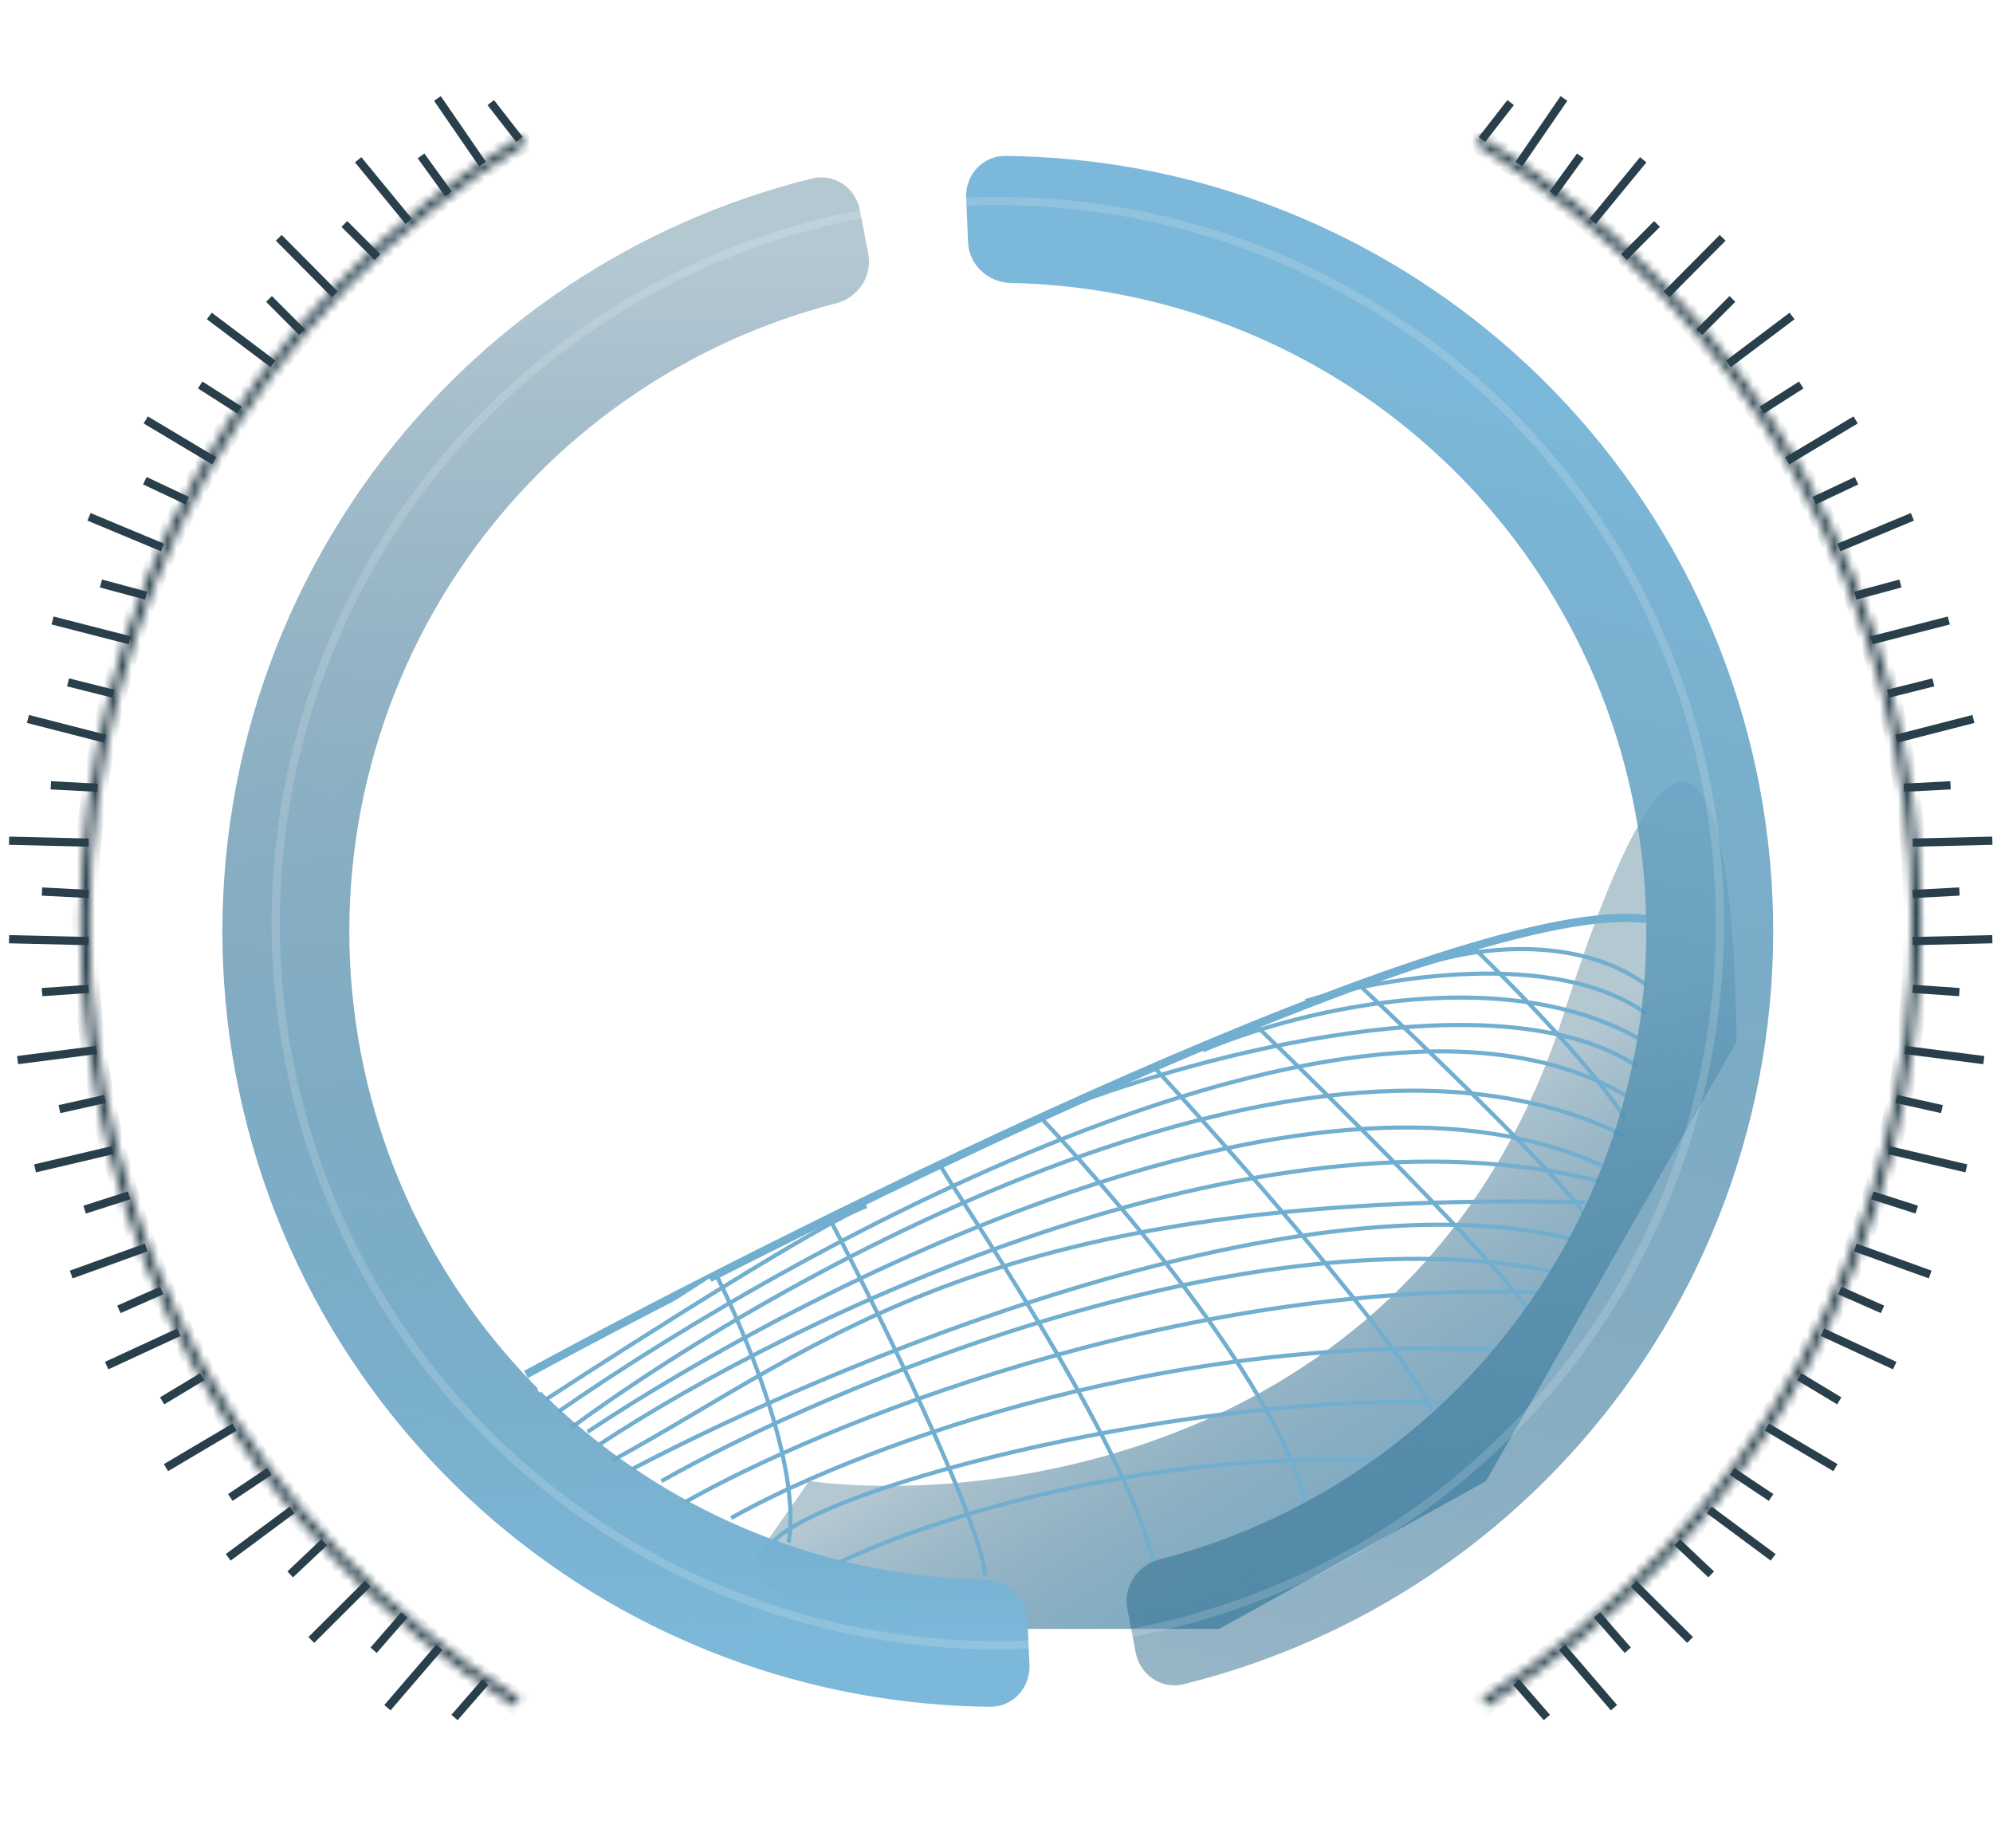 <svg width="220" height="204" viewBox="0 0 220 204" fill="none" xmlns="http://www.w3.org/2000/svg">
<g filter="url(#filter0_f_257_4399)">
<path d="M89.311 163.489L82.971 172.547L89.311 179.793H134.599L164.036 163.489L191.662 115.031C191.662 94.048 187.858 64.037 172.641 111.861C157.424 159.685 110.748 166.207 89.311 163.489Z" fill="url(#paint0_linear_257_4399)"/>
</g>
<path d="M162.678 104.615C167.056 108.842 176.536 118.564 179.434 123.636M149.997 108.691C157.092 115.333 172.007 129.705 174.906 134.052M138.675 113.22C147.129 121.372 164.942 139.034 168.565 144.469M127.353 117.749C136.109 127.259 154.526 148.182 158.149 155.791M115.126 123.636C116.031 124.542 140.034 149.903 144.11 165.754M103.804 128.618C104.256 129.976 124.183 158.508 127.353 172.547M91.576 134.505C97.01 144.921 108.061 167.384 108.785 173.906M78.895 140.393C82.216 146.884 88.496 161.95 87.047 170.283M92.482 172.547C101.086 168.32 124.998 160.138 151.809 161.225M85.236 170.283C91.123 163.791 132.788 153.526 159.961 154.885M80.707 167.565C92.934 160.621 126.9 147.186 164.942 148.997M75.725 165.754C90.368 157.451 129.708 141.208 169.924 142.657M73.008 163.49C91.727 152.922 137.679 133.509 171.735 140.393M69.838 162.131C91.425 150.809 142.389 129.161 173.547 136.77M67.573 161.225C91.123 148.394 108.785 131.335 174.906 132.694M66.215 159.414C87.047 145.676 138.313 120.647 176.717 130.429M64.856 158.055C88.708 142.204 144.11 113.763 176.717 128.618M63.044 157.602C87.5 139.638 145.016 108.057 179.434 125.448M61.686 155.791C88.859 136.921 150.088 103.528 179.434 120.919M117.39 122.278C132.184 116.541 165.576 107.604 180.793 117.749M132.788 115.937C142.298 111.861 165.214 105.883 180.793 114.579M144.11 110.503C152.413 107.936 171.554 104.615 181.699 111.861M157.243 106.427C162.074 104.766 173.728 102.894 181.699 108.691M60.327 154.432C70.29 147.941 91.304 134.596 95.652 133.147" stroke="#71AECF" stroke-width="0.453"/>
<path d="M58.063 151.714C90.972 133.901 161.772 98.909 181.699 101.445" stroke="#71AECF" stroke-width="0.906"/>
<path d="M94.918 23.181C94.448 20.724 92.071 19.102 89.643 19.701C70.213 24.493 53.022 35.962 41.128 52.175C28.339 69.609 22.622 91.237 25.125 112.713C27.628 134.189 38.167 153.922 54.622 167.947C69.926 180.991 89.293 188.198 109.305 188.394C111.806 188.418 113.746 186.292 113.638 183.794L113.425 178.845C113.317 176.346 111.202 174.423 108.701 174.372C92.229 174.041 76.32 168.031 63.711 157.284C49.949 145.555 41.135 129.052 39.042 111.091C36.949 93.13 41.73 75.043 52.425 60.463C62.225 47.103 76.325 37.596 92.28 33.485C94.702 32.861 96.318 30.503 95.848 28.046L94.918 23.181Z" fill="url(#paint1_linear_257_4399)"/>
<path d="M125.37 182.426C125.84 184.883 128.216 186.505 130.645 185.906C150.075 181.114 167.266 169.645 179.159 153.432C191.948 135.998 197.666 114.37 195.162 92.894C192.659 71.418 182.121 51.684 165.665 37.66C150.362 24.616 130.994 17.409 110.982 17.213C108.481 17.189 106.542 19.314 106.65 21.813L106.863 26.762C106.971 29.261 109.086 31.184 111.587 31.235C128.059 31.566 143.967 37.576 156.577 48.323C170.339 60.052 179.152 76.555 181.246 94.516C183.339 112.477 178.558 130.564 167.862 145.144C158.062 158.503 143.963 168.011 128.008 172.122C125.586 172.746 123.97 175.104 124.44 177.561L125.37 182.426Z" fill="url(#paint2_linear_257_4399)"/>
<path d="M59.421 153.526L78.442 141.298" stroke="white" stroke-width="0.453"/>
<circle opacity="0.16" cx="110.144" cy="101.898" r="79.707" stroke="white" stroke-width="0.906"/>
<mask id="path-8-inside-1_257_4399" fill="white">
<path d="M164.114 188.329C178.837 179.136 190.968 166.333 199.356 151.135C207.744 135.938 212.11 118.85 212.041 101.491C211.972 84.133 207.469 67.08 198.96 51.95C190.452 36.82 178.219 24.114 163.422 15.038L162.899 15.891C177.551 24.878 189.663 37.459 198.089 52.44C206.514 67.422 210.972 84.307 211.041 101.495C211.109 118.683 206.786 135.604 198.48 150.652C190.175 165.7 178.163 178.377 163.584 187.481L164.114 188.329Z"/>
</mask>
<path d="M164.114 188.329C178.837 179.136 190.968 166.333 199.356 151.135C207.744 135.938 212.11 118.85 212.041 101.491C211.972 84.133 207.469 67.08 198.96 51.95C190.452 36.82 178.219 24.114 163.422 15.038L162.899 15.891C177.551 24.878 189.663 37.459 198.089 52.44C206.514 67.422 210.972 84.307 211.041 101.495C211.109 118.683 206.786 135.604 198.48 150.652C190.175 165.7 178.163 178.377 163.584 187.481L164.114 188.329Z" stroke="#293F4B" stroke-width="1.812" mask="url(#path-8-inside-1_257_4399)"/>
<path d="M163.584 15.398L166.754 11.322" stroke="#293F4B" stroke-width="0.906"/>
<path d="M171.425 21.393L174.451 17.209" stroke="#293F4B" stroke-width="0.906"/>
<path d="M179.266 28.375L182.913 24.72" stroke="#293F4B" stroke-width="0.906"/>
<path d="M187.586 36.652L191.234 32.998" stroke="#293F4B" stroke-width="0.906"/>
<path d="M194.48 45.272L198.832 42.493" stroke="#293F4B" stroke-width="0.906"/>
<path d="M200.267 55.265L204.936 53.06" stroke="#293F4B" stroke-width="0.906"/>
<path d="M204.796 65.75L209.782 64.407" stroke="#293F4B" stroke-width="0.906"/>
<path d="M208.408 76.577L213.416 75.319" stroke="#293F4B" stroke-width="0.906"/>
<path d="M210.156 86.951L215.312 86.683" stroke="#293F4B" stroke-width="0.906"/>
<path d="M211.136 98.676L216.293 98.408" stroke="#293F4B" stroke-width="0.906"/>
<path d="M211.136 109.152L216.287 109.511" stroke="#293F4B" stroke-width="0.906"/>
<path d="M209.324 121.3L214.363 122.427" stroke="#293F4B" stroke-width="0.906"/>
<path d="M206.668 131.944L211.585 133.521" stroke="#293F4B" stroke-width="0.906"/>
<path d="M203.08 142.446L207.805 144.528" stroke="#293F4B" stroke-width="0.906"/>
<path d="M198.606 151.963L203.03 154.627" stroke="#293F4B" stroke-width="0.906"/>
<path d="M191.209 162.425L195.503 165.293" stroke="#293F4B" stroke-width="0.906"/>
<path d="M185.14 170.236L188.891 173.784" stroke="#293F4B" stroke-width="0.906"/>
<path d="M176.299 178.26L179.686 182.157" stroke="#293F4B" stroke-width="0.906"/>
<path d="M167.365 185.68L170.753 189.577" stroke="#293F4B" stroke-width="0.906"/>
<path d="M167.659 18.115L172.641 10.869" stroke="#293F4B" stroke-width="0.906"/>
<path d="M175.811 24.429L181.392 17.634" stroke="#293F4B" stroke-width="0.906"/>
<path d="M183.963 32.491L190.157 26.25" stroke="#293F4B" stroke-width="0.906"/>
<path d="M190.792 40.165L197.82 34.879" stroke="#293F4B" stroke-width="0.906"/>
<path d="M197.29 50.866L204.836 46.352" stroke="#293F4B" stroke-width="0.906"/>
<path d="M202.984 60.433L211.1 57.048" stroke="#293F4B" stroke-width="0.906"/>
<path d="M206.607 70.675L215.124 68.489" stroke="#293F4B" stroke-width="0.906"/>
<path d="M209.324 81.544L217.841 79.358" stroke="#293F4B" stroke-width="0.906"/>
<path d="M211.136 93.01L219.927 92.801" stroke="#293F4B" stroke-width="0.906"/>
<path d="M211.136 103.879L219.927 103.67" stroke="#293F4B" stroke-width="0.906"/>
<path d="M210.265 115.895L218.986 117.016" stroke="#293F4B" stroke-width="0.906"/>
<path d="M208.5 126.952L217.059 128.967" stroke="#293F4B" stroke-width="0.906"/>
<path d="M204.796 137.699L213.067 140.683" stroke="#293F4B" stroke-width="0.906"/>
<path d="M201.172 147.046L209.153 150.738" stroke="#293F4B" stroke-width="0.906"/>
<path d="M195.039 157.521L202.606 162" stroke="#293F4B" stroke-width="0.906"/>
<path d="M188.672 166.659L195.733 171.9" stroke="#293F4B" stroke-width="0.906"/>
<path d="M180.335 174.811L186.561 181.021" stroke="#293F4B" stroke-width="0.906"/>
<path d="M172.431 181.827L178.161 188.497" stroke="#293F4B" stroke-width="0.906"/>
<mask id="path-46-inside-2_257_4399" fill="white">
<path d="M56.813 188.329C42.089 179.136 29.958 166.333 21.571 151.135C13.183 135.938 8.817 118.85 8.886 101.491C8.955 84.133 13.458 67.08 21.966 51.95C30.475 36.82 42.708 24.114 57.505 15.038L58.028 15.891C43.376 24.878 31.263 37.459 22.838 52.44C14.413 67.422 9.955 84.307 9.886 101.495C9.817 118.683 14.141 135.604 22.446 150.652C30.752 165.7 42.764 178.377 57.343 187.481L56.813 188.329Z"/>
</mask>
<path d="M56.813 188.329C42.089 179.136 29.958 166.333 21.571 151.135C13.183 135.938 8.817 118.85 8.886 101.491C8.955 84.133 13.458 67.08 21.966 51.95C30.475 36.82 42.708 24.114 57.505 15.038L58.028 15.891C43.376 24.878 31.263 37.459 22.838 52.44C14.413 67.422 9.955 84.307 9.886 101.495C9.817 118.683 14.141 135.604 22.446 150.652C30.752 165.7 42.764 178.377 57.343 187.481L56.813 188.329Z" stroke="#293F4B" stroke-width="1.812" mask="url(#path-46-inside-2_257_4399)"/>
<path d="M57.343 15.398L54.173 11.322" stroke="#293F4B" stroke-width="0.906"/>
<path d="M49.502 21.393L46.476 17.209" stroke="#293F4B" stroke-width="0.906"/>
<path d="M41.661 28.375L38.013 24.72" stroke="#293F4B" stroke-width="0.906"/>
<path d="M33.341 36.652L29.693 32.998" stroke="#293F4B" stroke-width="0.906"/>
<path d="M26.447 45.272L22.095 42.493" stroke="#293F4B" stroke-width="0.906"/>
<path d="M20.66 55.265L15.991 53.06" stroke="#293F4B" stroke-width="0.906"/>
<path d="M16.131 65.75L11.145 64.407" stroke="#293F4B" stroke-width="0.906"/>
<path d="M12.519 76.577L7.511 75.319" stroke="#293F4B" stroke-width="0.906"/>
<path d="M10.771 86.951L5.614 86.683" stroke="#293F4B" stroke-width="0.906"/>
<path d="M9.791 98.676L4.634 98.408" stroke="#293F4B" stroke-width="0.906"/>
<path d="M9.791 109.152L4.64 109.511" stroke="#293F4B" stroke-width="0.906"/>
<path d="M11.602 121.3L6.563 122.427" stroke="#293F4B" stroke-width="0.906"/>
<path d="M14.259 131.944L9.342 133.521" stroke="#293F4B" stroke-width="0.906"/>
<path d="M17.847 142.446L13.121 144.528" stroke="#293F4B" stroke-width="0.906"/>
<path d="M22.32 151.963L17.897 154.627" stroke="#293F4B" stroke-width="0.906"/>
<path d="M29.718 162.425L25.424 165.293" stroke="#293F4B" stroke-width="0.906"/>
<path d="M35.787 170.236L32.035 173.784" stroke="#293F4B" stroke-width="0.906"/>
<path d="M44.628 178.26L41.241 182.157" stroke="#293F4B" stroke-width="0.906"/>
<path d="M53.561 185.68L50.174 189.577" stroke="#293F4B" stroke-width="0.906"/>
<path d="M53.267 18.115L48.286 10.869" stroke="#293F4B" stroke-width="0.906"/>
<path d="M45.115 24.429L39.535 17.634" stroke="#293F4B" stroke-width="0.906"/>
<path d="M36.964 32.491L30.77 26.25" stroke="#293F4B" stroke-width="0.906"/>
<path d="M30.134 40.165L23.107 34.879" stroke="#293F4B" stroke-width="0.906"/>
<path d="M23.637 50.866L16.09 46.352" stroke="#293F4B" stroke-width="0.906"/>
<path d="M17.943 60.433L9.827 57.048" stroke="#293F4B" stroke-width="0.906"/>
<path d="M14.32 70.675L5.802 68.489" stroke="#293F4B" stroke-width="0.906"/>
<path d="M11.602 81.544L3.085 79.358" stroke="#293F4B" stroke-width="0.906"/>
<path d="M9.791 93.01L1 92.801" stroke="#293F4B" stroke-width="0.906"/>
<path d="M9.791 103.879L1 103.67" stroke="#293F4B" stroke-width="0.906"/>
<path d="M10.662 115.895L1.94 117.016" stroke="#293F4B" stroke-width="0.906"/>
<path d="M12.427 126.952L3.868 128.967" stroke="#293F4B" stroke-width="0.906"/>
<path d="M16.131 137.699L7.86 140.683" stroke="#293F4B" stroke-width="0.906"/>
<path d="M19.754 147.046L11.774 150.738" stroke="#293F4B" stroke-width="0.906"/>
<path d="M25.888 157.521L18.321 162" stroke="#293F4B" stroke-width="0.906"/>
<path d="M32.255 166.659L25.194 171.9" stroke="#293F4B" stroke-width="0.906"/>
<path d="M40.592 174.811L34.366 181.021" stroke="#293F4B" stroke-width="0.906"/>
<path d="M48.496 181.827L42.766 188.497" stroke="#293F4B" stroke-width="0.906"/>
<defs>
<filter id="filter0_f_257_4399" x="76.359" y="79.656" width="121.915" height="106.748" filterUnits="userSpaceOnUse" color-interpolation-filters="sRGB">
<feFlood flood-opacity="0" result="BackgroundImageFix"/>
<feBlend mode="normal" in="SourceGraphic" in2="BackgroundImageFix" result="shape"/>
<feGaussianBlur stdDeviation="3.306" result="effect1_foregroundBlur_257_4399"/>
</filter>
<linearGradient id="paint0_linear_257_4399" x1="171.735" y1="179.34" x2="142.752" y2="134.014" gradientUnits="userSpaceOnUse">
<stop stop-color="#7CB8D9"/>
<stop offset="1" stop-color="#06486B" stop-opacity="0.3"/>
</linearGradient>
<linearGradient id="paint1_linear_257_4399" x1="92.934" y1="181.152" x2="89.311" y2="27.626" gradientUnits="userSpaceOnUse">
<stop stop-color="#7CB8D9"/>
<stop offset="1" stop-color="#06486B" stop-opacity="0.3"/>
</linearGradient>
<linearGradient id="paint2_linear_257_4399" x1="159.961" y1="42.57" x2="118.296" y2="232.327" gradientUnits="userSpaceOnUse">
<stop stop-color="#7CB8D9"/>
<stop offset="1" stop-color="#06486B" stop-opacity="0.3"/>
</linearGradient>
</defs>
</svg>
